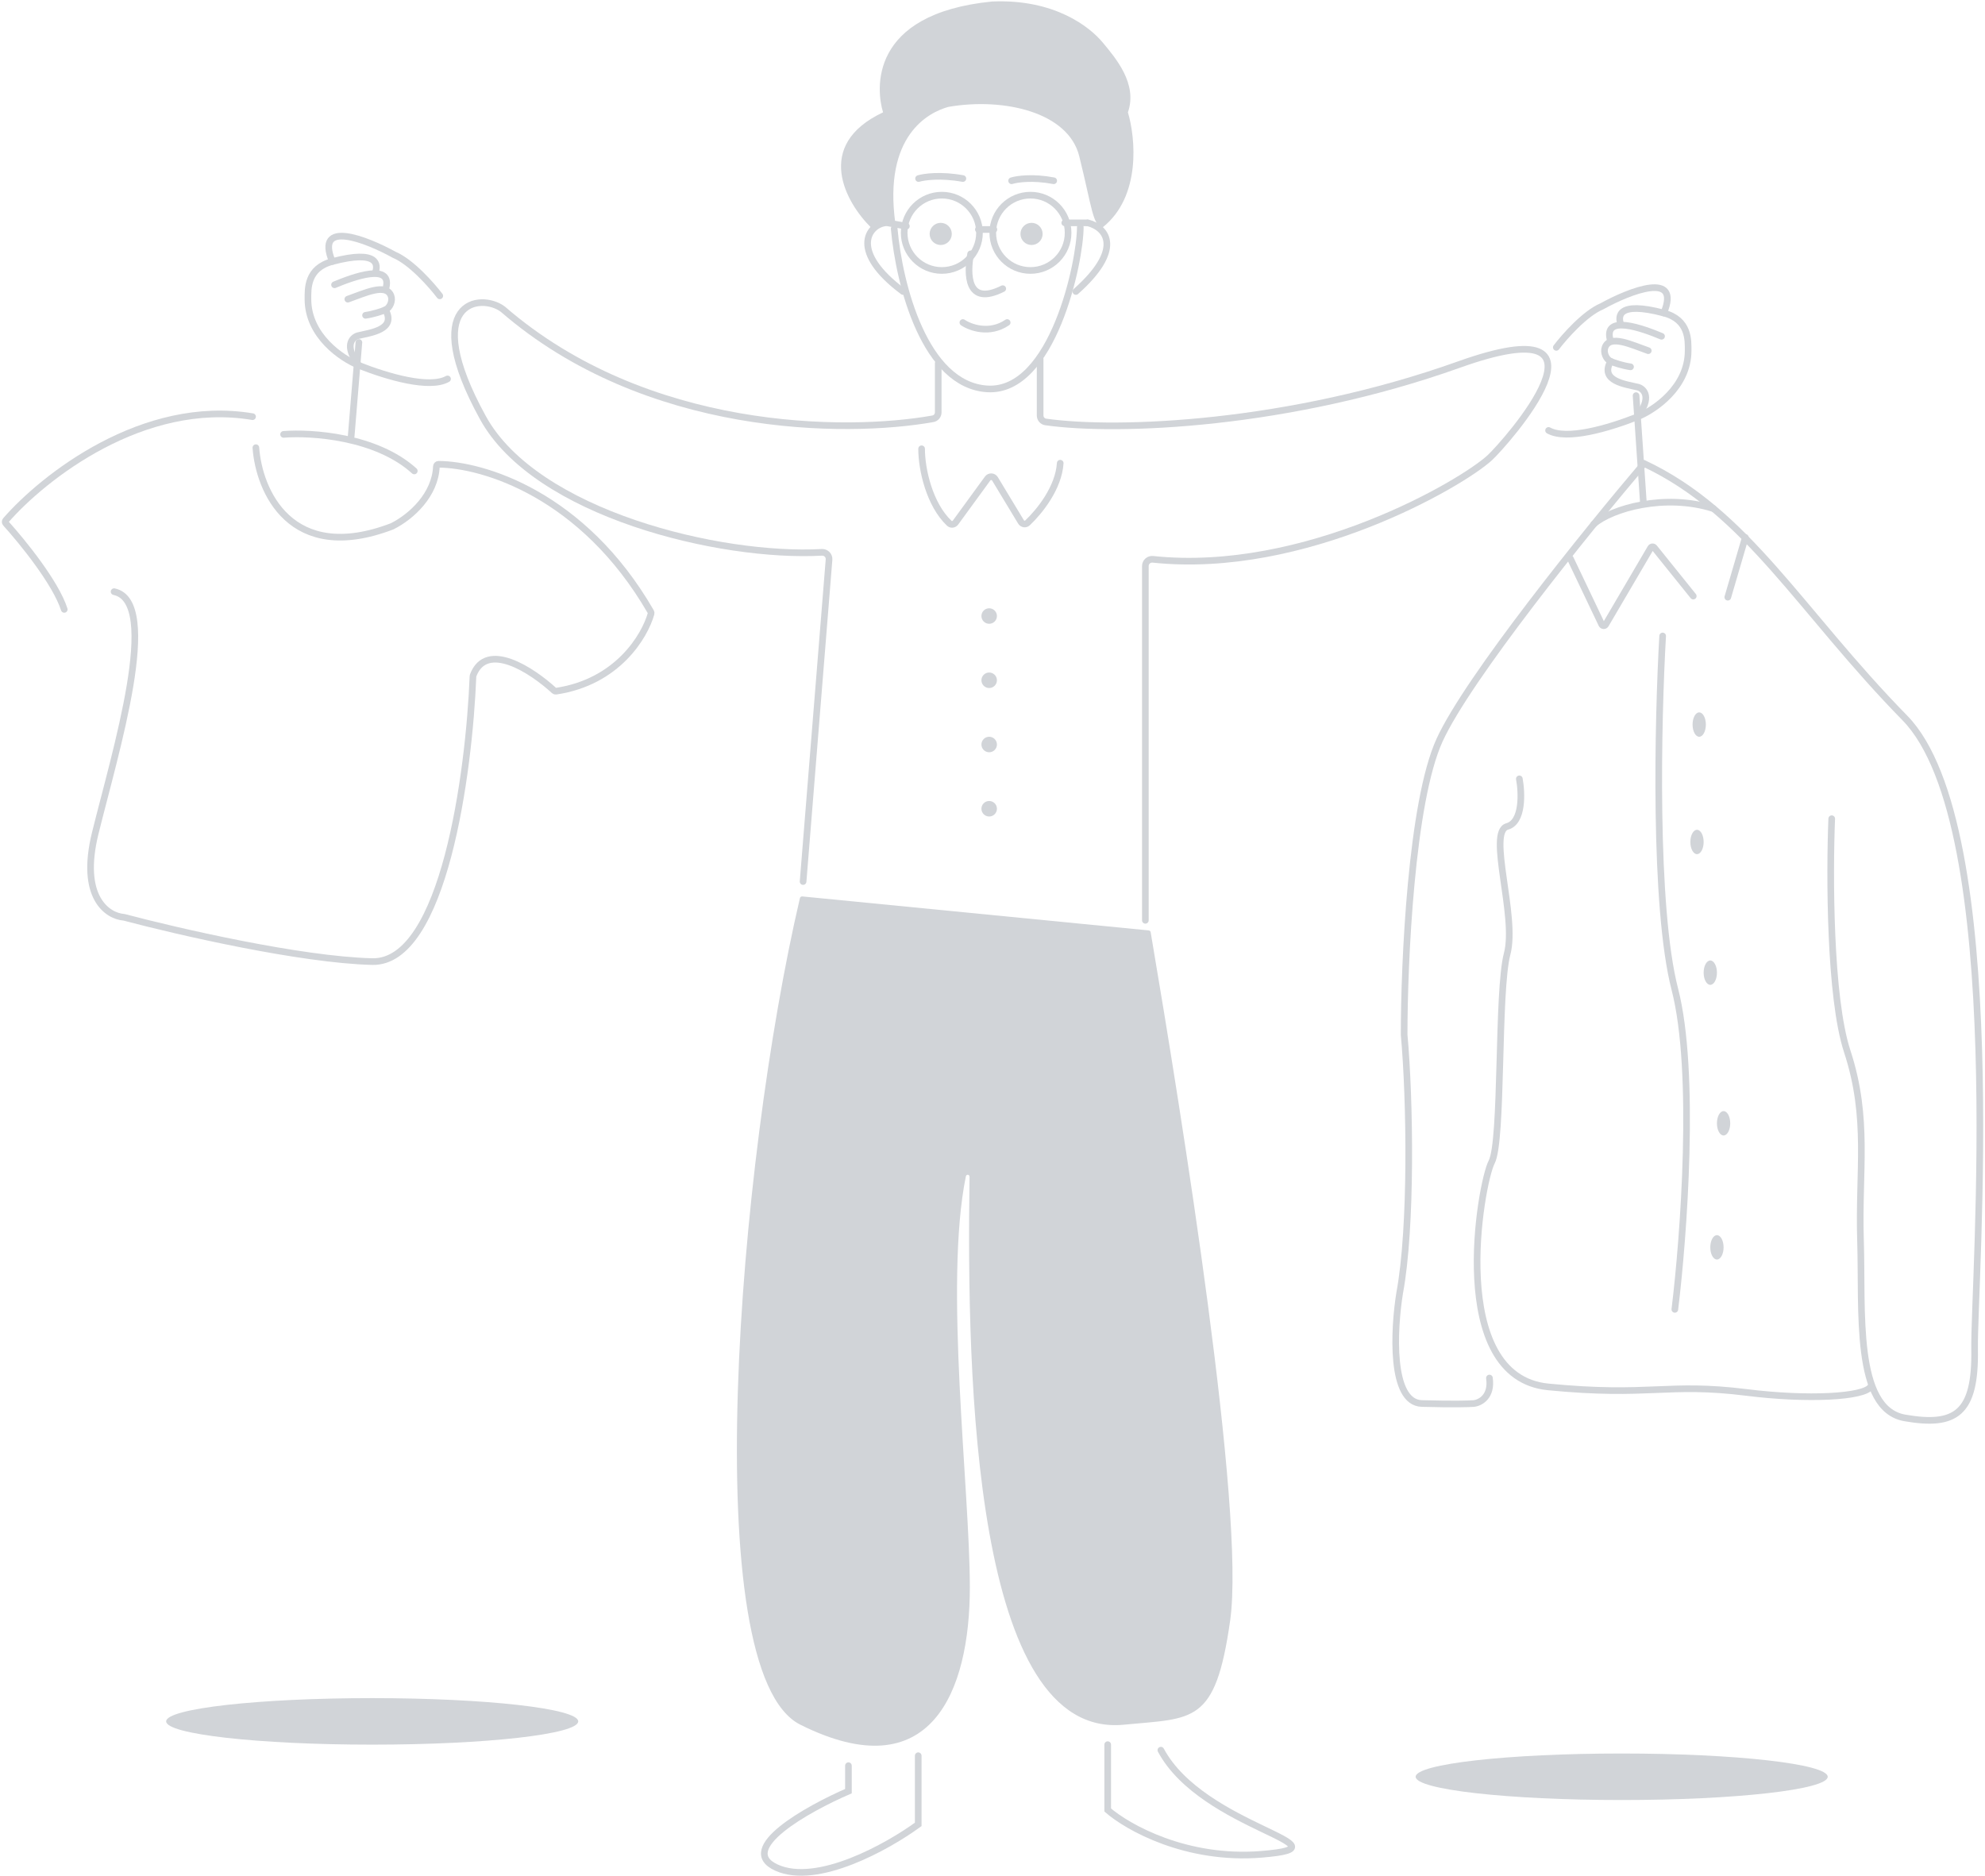 <svg width="896" height="847" viewBox="0 0 896 847" fill="none" xmlns="http://www.w3.org/2000/svg">
<path d="M403.625 103.213C405.89 128.758 417.481 173.812 445.625 175.558C475.272 177.397 487.625 117.927 487.625 102.6" stroke="#D1D4D8" stroke-width="3" stroke-linecap="round"/>
<path d="M409.125 102.1L400.625 100.6" stroke="#D1D4D8" stroke-width="3" stroke-linecap="round"/>
<path d="M491.053 100.6C499.899 102.873 506.855 112.752 485.625 131.6" stroke="#D1D4D8" stroke-width="3" stroke-linecap="round"/>
<path d="M399.587 100.6C391.754 101.633 383.509 113.62 407.625 131.6" stroke="#D1D4D8" stroke-width="3" stroke-linecap="round"/>
<circle cx="424.625" cy="105.6" r="5" fill="#D1D4D8"/>
<circle cx="465.625" cy="105.6" r="5" fill="#D1D4D8"/>
<circle cx="425.125" cy="105.1" r="17" stroke="#D1D4D8" stroke-width="3"/>
<circle cx="465.125" cy="105.1" r="17" stroke="#D1D4D8" stroke-width="3"/>
<path d="M441.625 103.6H448.625" stroke="#D1D4D8" stroke-width="3" stroke-linecap="round"/>
<path d="M438.126 114.6C436.476 123.599 436.292 138.541 452.626 130.313" stroke="#D1D4D8" stroke-width="3" stroke-linecap="round"/>
<path d="M434.625 145.6C437.958 147.863 446.625 151.033 454.625 145.6" stroke="#D1D4D8" stroke-width="3" stroke-linecap="round"/>
<path d="M480.625 100.6H490.625" stroke="#D1D4D8" stroke-width="3" stroke-linecap="round"/>
<path d="M398.601 50.715C367.119 65.539 381.795 91.481 393.067 102.6C395.035 101.117 401.266 100.747 404.135 100.747C398.724 61.215 419.097 50.715 428.116 48.244C453.326 43.92 482.226 50.715 487.145 70.481C493.021 94.092 493.206 101.982 497.774 102.6C515.131 88.764 512.572 62.245 509.122 50.715C513.623 37.836 503.571 26.214 497.774 19.213C491.976 12.213 476.077 -0.552 447.792 0.683C391.837 6.242 395.527 40.832 398.601 50.715Z" fill="#D1D4D8"/>
<path d="M414.625 80.6C417.125 79.845 424.625 78.788 434.625 80.6" stroke="#D1D4D8" stroke-width="3" stroke-linecap="round"/>
<path d="M456.625 81.6C459 80.845 466.125 79.788 475.625 81.6" stroke="#D1D4D8" stroke-width="3" stroke-linecap="round"/>
<path d="M361.271 778.6C314.18 755.054 333.182 524.674 361.076 405.431C361.19 404.943 361.643 404.636 362.141 404.685L518.51 420.025C518.959 420.069 519.319 420.385 519.395 420.83C533.604 504.637 562.227 682.402 555.271 731.6C548.625 778.6 538.771 775.526 507.271 778.6C439.692 785.193 436.248 623.751 437.641 531.313C437.659 530.141 436.203 529.944 435.969 531.093C426.071 579.723 437.771 672.011 437.771 716.6C437.771 763.6 420.271 808.1 361.271 778.6Z" fill="#D1D4D8"/>
<path d="M382.97 797.1V808.6C364.47 816.6 332.07 834.7 350.47 843.1C368.87 851.5 400.804 833.6 414.471 823.6V792.6" stroke="#D1D4D8" stroke-width="3" stroke-linecap="round"/>
<path d="M500 787.6V817.1C509 824.933 535.5 839.9 569.5 837.1C612 833.6 543 825.6 524 790.1" stroke="#D1D4D8" stroke-width="3" stroke-linecap="round"/>
<path d="M517 415.468V255.512C517 253.702 518.593 252.307 520.392 252.497C588.864 259.723 659.889 218.308 672.5 206.6C679.5 200.101 735.5 137.101 658.5 164.598C581.88 191.958 504.59 195.114 471.993 190.482C470.541 190.275 469.5 189.023 469.5 187.556V161.968" stroke="#D1D4D8" stroke-width="3" stroke-linecap="round"/>
<path d="M423.5 163.968V186.134C423.5 187.567 422.52 188.797 421.11 189.05C381.741 196.105 291.655 195.635 227 139.6C216.833 131.934 189.008 135.94 218 188.6C241.875 231.967 325.111 251.907 370.983 249.346C372.834 249.243 374.364 250.782 374.215 252.631L362.504 397.968" stroke="#D1D4D8" stroke-width="3" stroke-linecap="round"/>
<path d="M727.001 163.1C722.001 172.1 733.664 173.423 739.501 174.813C742.168 175.659 745.801 179.526 739.001 188.225" stroke="#D1D4D8" stroke-width="3" stroke-linecap="round"/>
<path d="M735.999 165.6C732.499 165.1 728.594 163.832 726.999 163.1C724.951 162.161 723.656 159.063 724.499 156.814C726.723 150.884 736.499 155.696 743.999 158.314" stroke="#D1D4D8" stroke-width="3" stroke-linecap="round"/>
<path d="M750 151.814C742 148.48 723 141.313 727 154.079" stroke="#D1D4D8" stroke-width="3" stroke-linecap="round"/>
<path d="M731.5 146.1C730.5 143.1 729.8 135.713 751 141.313C762.5 144.351 762 153.687 762 158.313C762 174.884 746.667 185.159 739 188.225C725.891 193.388 707.118 198.859 699 194.313" stroke="#D1D4D8" stroke-width="3" stroke-linecap="round"/>
<path d="M702.5 156.814C706.167 151.98 715.4 141.514 723 138.314C735.667 131.313 759 122.113 751 141.313" stroke="#D1D4D8" stroke-width="3" stroke-linecap="round"/>
<path d="M174.003 139.843C179.003 148.843 167.34 150.166 161.503 151.556C158.836 152.402 155.203 156.269 162.003 164.968" stroke="#D1D4D8" stroke-width="3" stroke-linecap="round"/>
<path d="M165.002 142.342C168.502 141.842 172.408 140.574 174.002 139.842C176.051 138.903 177.346 135.805 176.502 133.556C174.279 127.626 164.502 132.438 157.002 135.056" stroke="#D1D4D8" stroke-width="3" stroke-linecap="round"/>
<path d="M151.002 128.557C159.002 125.224 178.002 118.057 174.002 130.822" stroke="#D1D4D8" stroke-width="3" stroke-linecap="round"/>
<path d="M169.504 122.843C170.504 119.843 171.204 112.456 150.004 118.056C138.504 121.094 139.004 130.43 139.004 135.056C139.004 151.627 154.337 161.902 162.004 164.968C175.113 170.131 193.886 175.603 202.004 171.056" stroke="#D1D4D8" stroke-width="3" stroke-linecap="round"/>
<path d="M198.504 133.557C194.837 128.723 185.604 118.257 178.004 115.057C165.337 108.057 142.004 98.856 150.004 118.056" stroke="#D1D4D8" stroke-width="3" stroke-linecap="round"/>
<ellipse cx="168" cy="777.1" rx="93" ry="10.5" fill="#D1D4D8"/>
<ellipse cx="732" cy="802.1" rx="93" ry="10.5" fill="#D1D4D8"/>
<path d="M416 202.6C416 212.062 419.581 227.791 428.495 236.233C429.321 237.015 430.626 236.834 431.296 235.915L445.796 216.03C446.638 214.875 448.384 214.951 449.123 216.174L460.86 235.601C461.495 236.651 462.913 236.889 463.804 236.045C469.286 230.854 477.85 220.232 478.568 209.1" stroke="#D1D4D8" stroke-width="3" stroke-linecap="round"/>
<circle cx="446.5" cy="278.1" r="3.5" fill="#D1D4D8"/>
<circle cx="446.5" cy="307.1" r="3.5" fill="#D1D4D8"/>
<circle cx="446.5" cy="336.1" r="3.5" fill="#D1D4D8"/>
<circle cx="446.5" cy="365.1" r="3.5" fill="#D1D4D8"/>
<path d="M29 275.099C25.105 263.024 10.145 244.594 2.592 236.249C2.253 235.875 2.232 235.326 2.564 234.945C19.517 215.455 64.558 179.793 114 188.099" stroke="#D1D4D8" stroke-width="3" stroke-linecap="round"/>
<path d="M115.5 202.1C116.833 221.266 131 255.2 177 237.6C185.775 233.212 196.451 223.311 196.979 210.584C197.002 210.038 197.418 209.591 197.963 209.594C217.794 209.697 263.103 223.023 293.793 276.24C293.924 276.467 293.966 276.733 293.895 276.986C291.036 287.238 278.686 307.912 250.977 312.03C250.679 312.075 250.377 311.985 250.155 311.781C240.212 302.638 219.562 288.976 213.556 304.946C213.52 305.044 213.498 305.148 213.494 305.252C211.806 348.636 200.362 434.899 168 434.1C135.64 433.301 79.972 420.465 56.089 414.123C56.027 414.107 55.969 414.098 55.906 414.093C48.557 413.529 35.83 405.175 43 376.1C52 339.6 72.999 271.6 51.499 267.1" stroke="#D1D4D8" stroke-width="3" stroke-linecap="round"/>
<path d="M128 196.1C140.5 195.1 169.8 197 187 212.6" stroke="#D1D4D8" stroke-width="3" stroke-linecap="round"/>
<path d="M158.5 197.1L162 154.6" stroke="#D1D4D8" stroke-width="3" stroke-linecap="round"/>
<path d="M741.808 209.6C716.475 239.433 662.608 306.1 649.808 334.1C637.008 362.1 633.808 434.433 633.808 467.1C636.475 496.433 637.308 554.1 631.808 583.6C629.141 600.1 627.408 633.2 641.808 633.6C656.208 634 663.475 633.766 665.308 633.6C668.141 633.266 673.508 630.5 672.308 622.1" stroke="#D1D4D8" stroke-width="3" stroke-linecap="round"/>
<path d="M685.809 351.6C686.975 357.933 687.509 371.1 680.309 373.1C671.309 375.6 684.809 413.6 680.309 430.6C675.809 447.6 678.309 515.1 673.309 524.6C668.309 534.1 652.809 621.6 698.809 626.1C744.809 630.6 752.449 624.117 788.309 628.6C816.309 632.1 841.309 630.6 844.309 626.1" stroke="#D1D4D8" stroke-width="3" stroke-linecap="round"/>
<ellipse cx="767" cy="327.1" rx="3" ry="5.5" fill="#D1D4D8"/>
<ellipse cx="766" cy="380.1" rx="3" ry="5.5" fill="#D1D4D8"/>
<ellipse cx="772" cy="439.1" rx="3" ry="5.5" fill="#D1D4D8"/>
<ellipse cx="778" cy="507.1" rx="3" ry="5.5" fill="#D1D4D8"/>
<ellipse cx="775" cy="563.1" rx="3" ry="5.5" fill="#D1D4D8"/>
<path d="M826.809 369.6C825.809 394.433 825.809 450.2 833.809 474.6C843.809 505.1 838.809 528.6 839.809 560.1C840.809 591.6 836.809 636.1 859.809 640.1C882.809 644.1 891.809 638.1 891.309 609.1C890.809 580.1 907.309 372.6 859.809 324.1C812.309 275.6 788.809 231.1 741.809 209.1" stroke="#D1D4D8" stroke-width="3" stroke-linecap="round"/>
<path d="M708.809 252.1L722.998 281.897C723.343 282.621 724.357 282.665 724.763 281.973L745.075 247.35C745.429 246.746 746.278 246.684 746.717 247.229L764.309 269.1" stroke="#D1D4D8" stroke-width="3" stroke-linecap="round"/>
<path d="M779.902 269.6L787.809 242.6" stroke="#D1D4D8" stroke-width="3" stroke-linecap="round"/>
<path d="M738.5 178.6L741.808 227.1" stroke="#D1D4D8" stroke-width="3" stroke-linecap="round"/>
<path d="M750.5 287.1C748.333 324.766 746.4 409.4 756 446.6C765.6 483.8 760 558.433 756 591.1" stroke="#D1D4D8" stroke-width="3" stroke-linecap="round"/>
<path d="M719.402 236.6C727.402 229.6 751.402 222.6 773.402 229.6" stroke="#D1D4D8" stroke-width="3" stroke-linecap="round"/>
</svg>
